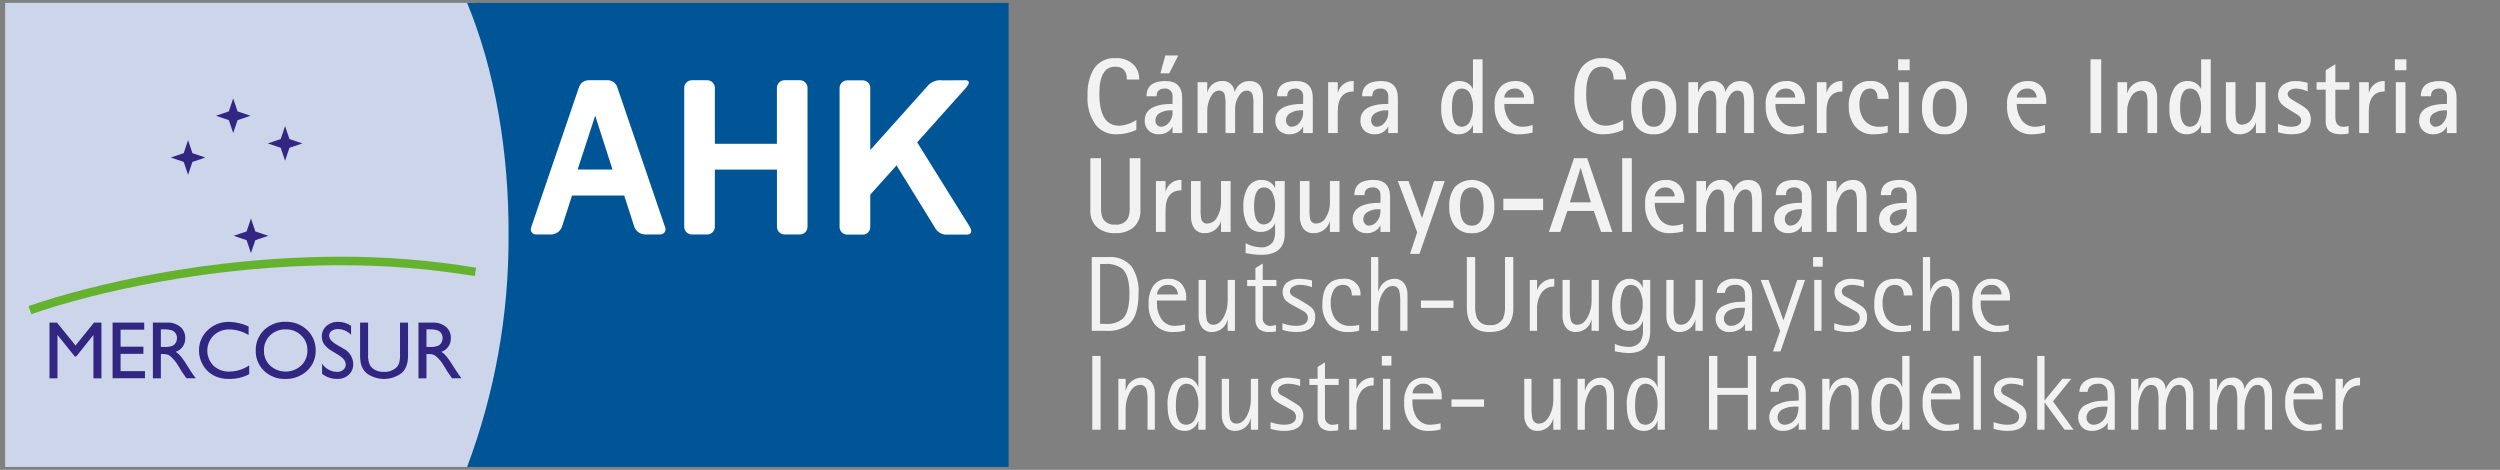 <svg width="431" height="81" viewBox="0 0 431 81" fill="none" xmlns="http://www.w3.org/2000/svg">
<rect x="0" y="0" width="431" height="81" fill="#808080" stroke="none"/>
<g clip-path="url(#clip0_2056_113)">
<path d="M195.906 20.675V22.394C194.86 22.881 193.721 23.139 192.567 23.15C191.208 23.22 189.891 22.671 188.985 21.656C187.881 20.15 187.354 18.298 187.5 16.436C187.418 14.88 187.77 13.331 188.517 11.963C189.329 10.664 190.789 9.917 192.317 10.019C193.419 9.957 194.501 10.328 195.332 11.054C196.057 11.742 196.448 12.711 196.402 13.709H194.27C194.27 12.233 193.601 11.495 192.262 11.494C190.439 11.494 189.528 13.042 189.527 16.139C189.527 19.829 190.664 21.674 192.938 21.675C194 21.62 195.027 21.274 195.906 20.675Z" fill="#F2F2F2"/>
<path d="M202.143 22.943V21.854H202.1C201.943 22.189 201.697 22.475 201.39 22.682C200.937 22.999 200.394 23.163 199.841 23.15C199.154 23.191 198.48 22.947 197.979 22.475C197.546 22.021 197.318 21.409 197.349 20.783C197.349 18.869 198.949 17.912 202.149 17.912V16.388C202.093 15.712 201.499 15.209 200.823 15.265C200.815 15.266 200.807 15.266 200.799 15.267C199.866 15.267 199.399 15.711 199.399 16.598H197.654C197.654 14.846 198.746 13.97 200.929 13.97C202.849 13.97 203.809 14.951 203.809 16.913V22.943H202.143ZM202.143 19.019H201.81C201.182 18.999 200.56 19.148 200.01 19.451C199.516 19.686 199.198 20.182 199.191 20.729C199.179 21.025 199.28 21.315 199.474 21.539C199.64 21.738 199.886 21.853 200.145 21.854C200.72 21.84 201.253 21.548 201.575 21.072C201.937 20.633 202.137 20.083 202.143 19.514V19.019ZM200.055 12.637L200.9 9.56H203.132L201.584 12.637H200.055Z" fill="#F2F2F2"/>
<path d="M206.472 22.943V14.169H208.127V15.923H208.163C208.432 14.786 209.443 13.98 210.612 13.97C211.716 13.846 212.712 14.64 212.837 15.744C212.84 15.771 212.842 15.797 212.844 15.824H212.88C213.201 14.717 214.22 13.959 215.373 13.97C216.957 13.97 217.749 14.933 217.749 16.859V22.943H216.093V18.155C216.127 17.524 216.075 16.892 215.94 16.275C215.776 15.836 215.333 15.568 214.868 15.626C214.371 15.626 213.921 15.962 213.518 16.634C213.132 17.269 212.93 17.998 212.933 18.741V22.941H211.279V18.155C211.311 17.528 211.262 16.899 211.134 16.284C210.994 15.851 210.568 15.576 210.116 15.626C209.559 15.626 209.082 16.007 208.686 16.77C208.304 17.528 208.112 18.368 208.127 19.217V22.943H206.472Z" fill="#F2F2F2"/>
<path d="M224.661 22.943V21.854H224.616C224.458 22.189 224.213 22.475 223.906 22.682C223.453 22.998 222.911 23.162 222.358 23.15C221.67 23.191 220.996 22.947 220.494 22.475C220.061 22.021 219.833 21.41 219.864 20.783C219.864 18.869 221.464 17.912 224.664 17.912V16.388C224.607 15.711 224.013 15.208 223.336 15.265C223.328 15.266 223.321 15.266 223.313 15.267C222.379 15.267 221.913 15.711 221.913 16.598H220.168C220.168 14.846 221.26 13.97 223.444 13.97C225.365 13.97 226.325 14.951 226.324 16.913V22.943H224.661ZM224.661 19.019H224.328C223.7 18.999 223.078 19.148 222.528 19.451C222.034 19.686 221.716 20.182 221.709 20.729C221.697 21.025 221.798 21.315 221.992 21.539C222.158 21.738 222.403 21.853 222.662 21.854C223.237 21.84 223.77 21.549 224.093 21.072C224.454 20.632 224.654 20.083 224.661 19.514V19.019Z" fill="#F2F2F2"/>
<path d="M228.972 22.943V14.169H230.628V15.941H230.664C230.982 14.722 232.116 13.897 233.373 13.97V15.77C231.543 15.77 230.628 16.919 230.628 19.217V22.943H228.972Z" fill="#F2F2F2"/>
<path d="M239.331 22.943V21.854H239.287C239.128 22.189 238.882 22.475 238.575 22.682C238.122 22.999 237.58 23.163 237.027 23.15C236.34 23.191 235.666 22.947 235.164 22.475C234.731 22.021 234.504 21.409 234.535 20.783C234.535 18.869 236.135 17.912 239.335 17.912V16.388C239.278 15.711 238.684 15.208 238.007 15.265C238 15.266 237.993 15.266 237.985 15.267C237.052 15.267 236.585 15.711 236.585 16.598H234.83C234.83 14.846 235.922 13.97 238.106 13.97C240.027 13.97 240.987 14.951 240.987 16.913V22.943H239.331ZM239.331 19.019H239C238.372 18.999 237.75 19.148 237.2 19.451C236.706 19.686 236.388 20.182 236.38 20.729C236.368 21.025 236.469 21.315 236.663 21.539C236.829 21.738 237.075 21.854 237.334 21.854C237.909 21.839 238.442 21.548 238.766 21.072C239.126 20.632 239.326 20.083 239.332 19.514L239.331 19.019Z" fill="#F2F2F2"/>
<path d="M253.938 22.943V21.594H253.9C253.753 21.972 253.507 22.305 253.188 22.556C252.706 22.956 252.094 23.167 251.468 23.15C250.52 23.188 249.632 22.691 249.168 21.863C248.653 20.893 248.411 19.801 248.468 18.704C248.404 17.494 248.686 16.29 249.281 15.234C249.761 14.427 250.642 13.943 251.581 13.97C252.173 13.951 252.754 14.131 253.231 14.482C253.545 14.711 253.79 15.023 253.938 15.382V10.226H255.594V22.943H253.938ZM250.31 18.565C250.31 20.759 250.886 21.855 252.038 21.854C252.707 21.823 253.288 21.383 253.5 20.748C253.807 20.056 253.958 19.305 253.942 18.548C253.969 17.79 253.83 17.035 253.536 16.336C253.31 15.696 252.705 15.268 252.026 15.268C250.883 15.267 250.311 16.366 250.31 18.565Z" fill="#F2F2F2"/>
<path d="M264.226 21.539V22.853C263.506 23.035 262.768 23.136 262.026 23.153C260.843 23.226 259.686 22.783 258.856 21.937C257.998 20.862 257.578 19.503 257.679 18.131C257.548 16.815 258.056 15.516 259.046 14.639C259.685 14.179 260.459 13.945 261.246 13.973C262.15 13.916 263.031 14.279 263.632 14.957C264.192 15.682 264.473 16.585 264.423 17.5V17.923H259.338C259.317 18.834 259.567 19.731 260.057 20.5C260.586 21.374 261.548 21.893 262.569 21.855C263.135 21.839 263.694 21.732 264.226 21.539ZM259.338 16.815H262.766C262.787 15.979 262.126 15.284 261.289 15.263C261.236 15.262 261.183 15.263 261.131 15.267C260.586 15.239 260.06 15.473 259.715 15.896C259.485 16.148 259.351 16.474 259.338 16.815Z" fill="#F2F2F2"/>
<path d="M279.832 20.675V22.394C278.785 22.881 277.646 23.139 276.492 23.15C275.134 23.219 273.817 22.67 272.91 21.656C271.806 20.15 271.28 18.298 271.426 16.436C271.344 14.88 271.696 13.331 272.442 11.963C273.254 10.665 274.714 9.918 276.242 10.019C277.344 9.956 278.427 10.328 279.259 11.054C279.985 11.741 280.376 12.71 280.33 13.709H278.197C278.197 12.233 277.528 11.495 276.19 11.494C274.364 11.494 273.452 13.042 273.454 16.139C273.454 19.829 274.591 21.674 276.865 21.675C277.927 21.62 278.953 21.274 279.832 20.675Z" fill="#F2F2F2"/>
<path d="M285.105 23.15C283.98 23.223 282.887 22.755 282.163 21.89C281.478 20.92 281.145 19.745 281.218 18.56C281.142 17.369 281.475 16.187 282.163 15.212C283.733 13.592 286.318 13.551 287.938 15.121C287.969 15.151 287.999 15.181 288.029 15.212C288.718 16.187 289.052 17.369 288.976 18.56C289.049 19.745 288.715 20.92 288.029 21.89C287.312 22.754 286.225 23.222 285.105 23.15ZM283.063 18.565C283.063 20.759 283.744 21.855 285.105 21.854C286.456 21.854 287.131 20.758 287.131 18.565C287.131 16.372 286.456 15.272 285.105 15.265C283.744 15.266 283.064 16.366 283.063 18.565Z" fill="#F2F2F2"/>
<path d="M291.082 22.943V14.169H292.738V15.923H292.773C293.042 14.786 294.052 13.98 295.22 13.97C296.324 13.845 297.32 14.637 297.445 15.741C297.448 15.769 297.451 15.796 297.453 15.824H297.49C297.811 14.717 298.83 13.96 299.982 13.97C301.567 13.97 302.359 14.933 302.359 16.859V22.943H300.7V18.155C300.734 17.524 300.683 16.892 300.548 16.275C300.384 15.837 299.941 15.569 299.477 15.626C298.979 15.626 298.529 15.962 298.127 16.634C297.74 17.268 297.537 17.998 297.541 18.741V22.941H295.884V18.155C295.916 17.528 295.868 16.899 295.743 16.284C295.602 15.852 295.177 15.577 294.725 15.626C294.167 15.626 293.69 16.007 293.293 16.77C292.912 17.529 292.721 18.368 292.736 19.217V22.943H291.082Z" fill="#F2F2F2"/>
<path d="M310.962 21.539V22.853C310.242 23.035 309.504 23.136 308.762 23.153C307.58 23.226 306.424 22.783 305.595 21.937C304.736 20.862 304.316 19.503 304.417 18.131C304.286 16.815 304.794 15.516 305.784 14.639C306.423 14.179 307.197 13.945 307.984 13.973C308.889 13.916 309.769 14.279 310.371 14.957C310.93 15.683 311.21 16.585 311.16 17.5V17.923H306.075C306.055 18.835 306.308 19.732 306.8 20.5C307.328 21.375 308.289 21.894 309.31 21.855C309.874 21.839 310.432 21.732 310.962 21.539ZM306.075 16.815H309.5C309.52 15.977 308.857 15.282 308.019 15.263C307.967 15.262 307.915 15.263 307.864 15.267C307.319 15.239 306.793 15.473 306.449 15.896C306.22 16.149 306.087 16.474 306.075 16.815Z" fill="#F2F2F2"/>
<path d="M313.231 22.943V14.169H314.885V15.941H314.921C315.24 14.723 316.373 13.898 317.63 13.97V15.77C315.8 15.77 314.885 16.919 314.885 19.217V22.943H313.231Z" fill="#F2F2F2"/>
<path d="M325.444 21.675V22.817C324.655 23.051 323.836 23.163 323.013 23.15C321.671 23.238 320.38 22.617 319.613 21.512C318.988 20.54 318.677 19.4 318.722 18.246C318.66 17.154 318.974 16.073 319.613 15.185C320.317 14.349 321.376 13.898 322.466 13.97C323.409 13.889 324.336 14.257 324.966 14.963C325.414 15.559 325.64 16.294 325.604 17.039H323.704C323.704 15.857 323.254 15.266 322.354 15.267C321.822 15.26 321.327 15.537 321.054 15.993C320.704 16.578 320.535 17.254 320.569 17.935C320.531 18.855 320.775 19.765 321.269 20.542C321.903 21.435 322.957 21.932 324.049 21.854C324.52 21.863 324.99 21.802 325.444 21.675Z" fill="#F2F2F2"/>
<path d="M327.236 12.108V10.226H329.223V12.108H327.236ZM327.397 22.943V14.169H329.051V22.943H327.397Z" fill="#F2F2F2"/>
<path d="M335.245 23.15C334.119 23.222 333.026 22.754 332.301 21.89C331.617 20.919 331.285 19.745 331.358 18.56C331.281 17.369 331.614 16.188 332.301 15.212C333.872 13.592 336.458 13.551 338.079 15.122C338.11 15.152 338.14 15.182 338.169 15.212C338.856 16.188 339.189 17.369 339.114 18.56C339.186 19.745 338.853 20.92 338.169 21.89C337.452 22.753 336.365 23.222 335.245 23.15ZM333.2 18.565C333.2 20.759 333.881 21.855 335.244 21.854C336.593 21.854 337.268 20.758 337.268 18.565C337.268 16.372 336.593 15.272 335.244 15.265C333.881 15.266 333.2 16.366 333.2 18.565Z" fill="#F2F2F2"/>
<path d="M352.569 21.539V22.853C351.849 23.035 351.111 23.136 350.369 23.153C349.187 23.226 348.031 22.782 347.201 21.937C346.343 20.862 345.922 19.503 346.023 18.131C345.892 16.815 346.401 15.516 347.391 14.639C348.03 14.179 348.804 13.945 349.591 13.973C350.495 13.917 351.375 14.28 351.976 14.957C352.536 15.682 352.817 16.585 352.768 17.5V17.923H347.682C347.661 18.834 347.911 19.731 348.4 20.5C348.929 21.374 349.891 21.893 350.912 21.855C351.478 21.839 352.037 21.733 352.569 21.539ZM347.682 16.815H351.112C351.13 15.976 350.464 15.281 349.625 15.263C349.575 15.262 349.525 15.263 349.475 15.267C348.93 15.239 348.404 15.473 348.059 15.896C347.829 16.149 347.696 16.474 347.682 16.815Z" fill="#F2F2F2"/>
<path d="M360.4 22.943V10.226H362.246V22.943H360.4Z" fill="#F2F2F2"/>
<path d="M365.062 22.943V14.169H366.717V16.05H366.753C367.111 14.812 368.246 13.963 369.534 13.97C370.328 13.912 371.084 14.315 371.479 15.006C371.775 15.577 371.917 16.216 371.892 16.859V22.943H370.237V18.155C370.27 17.527 370.218 16.898 370.083 16.284C369.935 15.845 369.499 15.57 369.039 15.626C368.313 15.671 367.671 16.111 367.365 16.77C366.926 17.51 366.701 18.357 366.717 19.217V22.943H365.062Z" fill="#F2F2F2"/>
<path d="M379.471 22.943V21.594H379.434C379.287 21.972 379.042 22.304 378.724 22.556C378.241 22.956 377.63 23.167 377.004 23.15C376.056 23.188 375.167 22.691 374.704 21.863C374.188 20.893 373.946 19.801 374.004 18.704C373.94 17.493 374.223 16.289 374.819 15.234C375.3 14.427 376.18 13.943 377.119 13.97C377.71 13.951 378.291 14.132 378.768 14.482C379.081 14.712 379.326 15.023 379.476 15.382V10.226H381.132V22.943H379.471ZM375.842 18.565C375.842 20.759 376.418 21.855 377.571 21.854C378.238 21.82 378.817 21.381 379.029 20.748C379.336 20.056 379.487 19.305 379.471 18.548C379.498 17.79 379.359 17.035 379.065 16.336C378.839 15.695 378.233 15.267 377.553 15.268C376.413 15.267 375.843 16.366 375.842 18.565Z" fill="#F2F2F2"/>
<path d="M388.918 22.943V21.062C388.577 22.32 387.421 23.182 386.118 23.15C385.322 23.206 384.565 22.8 384.172 22.106C383.869 21.537 383.722 20.897 383.748 20.252V14.169H385.4V18.969C385.369 19.598 385.417 20.228 385.544 20.845C385.702 21.279 386.138 21.547 386.597 21.492C387.323 21.448 387.966 21.008 388.271 20.348C388.71 19.607 388.933 18.759 388.917 17.898V14.168H390.574V22.942L388.918 22.943Z" fill="#F2F2F2"/>
<path d="M395.652 17.49L396.352 17.895C396.845 18.155 397.305 18.475 397.72 18.847C398.157 19.285 398.398 19.881 398.387 20.5C398.387 22.269 397.287 23.154 395.087 23.154C394.288 23.147 393.494 23.029 392.728 22.804V21.341C393.424 21.665 394.18 21.84 394.948 21.854C396.138 21.854 396.733 21.479 396.733 20.729C396.71 20.397 396.533 20.094 396.255 19.91C395.961 19.694 395.655 19.496 395.337 19.317L394.479 18.794C394.052 18.551 393.658 18.255 393.306 17.912C392.469 16.972 392.553 15.532 393.492 14.696C393.529 14.663 393.567 14.632 393.606 14.601C394.263 14.151 395.05 13.929 395.845 13.97C396.239 13.973 396.631 14.015 397.016 14.096C397.287 14.157 397.559 14.216 397.835 14.276V15.77C397.209 15.465 396.525 15.294 395.829 15.27C395.481 15.261 395.137 15.351 394.838 15.529C394.577 15.654 394.404 15.911 394.386 16.2C394.403 16.5 394.56 16.775 394.809 16.943C395.078 17.143 395.359 17.326 395.652 17.49Z" fill="#F2F2F2"/>
<path d="M404.9 21.728V23.015C404.468 23.109 404.026 23.154 403.584 23.15C401.828 23.15 400.95 22.436 400.949 21.008V15.464H399.381V14.169H400.949V12.108L402.612 11.072V14.172H405.041V15.472H402.612V20.152C402.612 21.292 403.077 21.862 404.007 21.862C404.31 21.861 404.61 21.816 404.9 21.728Z" fill="#F2F2F2"/>
<path d="M406.723 22.943V14.169H408.378V15.941H408.414C408.733 14.723 409.865 13.899 411.122 13.97V15.77C409.292 15.77 408.377 16.919 408.378 19.217V22.943H406.723Z" fill="#F2F2F2"/>
<path d="M412.88 12.108V10.226H414.867V12.108H412.88ZM413.041 22.943V14.169H414.7V22.943H413.041Z" fill="#F2F2F2"/>
<path d="M421.851 22.943V21.854H421.805C421.648 22.19 421.402 22.476 421.094 22.682C420.641 22.998 420.099 23.162 419.547 23.15C418.859 23.191 418.185 22.947 417.683 22.475C417.251 22.021 417.024 21.409 417.055 20.783C417.055 18.869 418.655 17.912 421.855 17.912V16.388C421.799 15.711 421.204 15.208 420.527 15.264C420.518 15.265 420.509 15.266 420.5 15.267C419.562 15.267 419.1 15.711 419.1 16.598H417.355C417.355 14.846 418.446 13.97 420.628 13.97C422.55 13.97 423.511 14.951 423.511 16.913V22.943H421.851ZM421.851 19.019H421.517C420.889 18.999 420.267 19.148 419.717 19.451C419.223 19.687 418.906 20.182 418.898 20.729C418.887 21.025 418.988 21.315 419.182 21.539C419.348 21.738 419.593 21.854 419.852 21.854C420.428 21.84 420.961 21.549 421.284 21.072C421.645 20.632 421.845 20.083 421.851 19.514V19.019Z" fill="#F2F2F2"/>
<path d="M196.608 27.272V36.227C196.683 37.365 196.228 38.475 195.376 39.233C194.492 39.915 193.391 40.257 192.276 40.196C191.167 40.257 190.074 39.915 189.198 39.233C188.351 38.472 187.9 37.364 187.974 36.227V27.272H189.819V35.877C189.785 36.483 189.89 37.089 190.125 37.649C190.557 38.401 191.396 38.822 192.257 38.72C193.134 38.828 193.992 38.408 194.444 37.649C194.687 37.091 194.795 36.484 194.76 35.877V27.272H196.608Z" fill="#F2F2F2"/>
<path d="M199.281 39.989V31.214H200.937V32.986H200.972C201.291 31.768 202.424 30.944 203.681 31.016V32.816C201.852 32.816 200.937 33.965 200.937 36.263V39.989H199.281Z" fill="#F2F2F2"/>
<path d="M210.5 39.989V38.108C210.157 39.365 209.002 40.226 207.7 40.196C206.904 40.252 206.147 39.846 205.754 39.152C205.45 38.583 205.303 37.943 205.328 37.298V31.214H206.985V36.014C206.953 36.642 207.001 37.272 207.129 37.888C207.286 38.323 207.722 38.593 208.182 38.538C208.908 38.493 209.551 38.053 209.856 37.393C210.293 36.652 210.516 35.805 210.5 34.945V31.214H212.156V39.989H210.5Z" fill="#F2F2F2"/>
<path d="M221.484 31.214V40.34C221.484 42.734 220.134 43.931 217.433 43.93C216.527 43.932 215.624 43.826 214.743 43.615V41.934C215.523 42.352 216.387 42.591 217.271 42.634C218.15 42.746 219.017 42.353 219.513 41.619C219.757 41.066 219.865 40.462 219.828 39.859V38.495H219.791C219.652 38.865 219.409 39.188 219.091 39.423C218.604 39.804 217.999 40.005 217.38 39.989C216.394 40.035 215.469 39.51 215.004 38.639C214.529 37.701 214.306 36.656 214.356 35.606C214.301 34.482 214.555 33.365 215.09 32.375C215.577 31.504 216.511 30.979 217.508 31.016C218.093 31.004 218.665 31.191 219.13 31.547C219.436 31.775 219.677 32.079 219.83 32.429V31.214H221.484ZM216.2 35.561C216.2 37.649 216.764 38.693 217.892 38.693C218.577 38.667 219.174 38.221 219.392 37.571C219.695 36.888 219.843 36.146 219.825 35.399C219.846 34.697 219.704 34 219.41 33.362C219.175 32.736 218.579 32.318 217.91 32.312C216.77 32.312 216.2 33.395 216.2 35.561Z" fill="#F2F2F2"/>
<path d="M229.279 39.989V38.108C228.935 39.366 227.778 40.228 226.474 40.196C225.678 40.252 224.921 39.846 224.528 39.152C224.224 38.583 224.076 37.944 224.1 37.3V31.214H225.757V36.014C225.726 36.642 225.774 37.272 225.9 37.888C226.059 38.322 226.494 38.591 226.953 38.538C227.678 38.495 228.322 38.058 228.63 37.4C229.07 36.659 229.295 35.81 229.279 34.949V31.214H230.934V39.989H229.279Z" fill="#F2F2F2"/>
<path d="M237.99 39.989V38.9H237.945C237.787 39.235 237.541 39.521 237.233 39.728C236.78 40.044 236.239 40.208 235.687 40.196C234.999 40.238 234.324 39.994 233.822 39.521C233.389 39.067 233.162 38.456 233.193 37.83C233.193 35.915 234.793 34.957 237.993 34.958V33.433C237.936 32.756 237.341 32.253 236.664 32.31C236.657 32.311 236.65 32.311 236.644 32.312C235.706 32.312 235.237 32.756 235.238 33.644H233.49C233.49 31.892 234.582 31.016 236.765 31.016C238.685 31.016 239.646 31.997 239.647 33.959V39.989H237.99ZM237.99 36.066H237.656C237.028 36.046 236.407 36.195 235.856 36.497C235.362 36.733 235.045 37.228 235.037 37.775C235.025 38.071 235.127 38.361 235.321 38.585C235.486 38.784 235.732 38.9 235.991 38.9C236.567 38.885 237.1 38.593 237.423 38.117C237.784 37.678 237.984 37.128 237.99 36.56V36.066Z" fill="#F2F2F2"/>
<path d="M243.093 43.769L244.325 40.044L240.987 31.214H242.831L245.137 37.559H245.172L247.232 31.214H249.078L244.713 43.769H243.093Z" fill="#F2F2F2"/>
<path d="M253.741 40.2C252.615 40.272 251.521 39.804 250.796 38.94C250.112 37.969 249.779 36.795 249.851 35.61C249.775 34.419 250.109 33.238 250.796 32.263C252.365 30.643 254.95 30.601 256.571 32.17C256.603 32.201 256.634 32.232 256.664 32.263C257.352 33.238 257.685 34.419 257.609 35.61C257.682 36.795 257.348 37.97 256.664 38.94C255.947 39.803 254.861 40.272 253.741 40.2ZM251.7 35.611C251.7 37.804 252.381 38.901 253.744 38.9C255.093 38.9 255.767 37.804 255.768 35.611C255.769 33.418 255.094 32.318 253.744 32.311C252.381 32.312 251.7 33.412 251.7 35.611Z" fill="#F2F2F2"/>
<path d="M259.175 36.227V34.256H266.033V36.227H259.175Z" fill="#F2F2F2"/>
<path d="M267.024 39.989L271.362 27.272H273.629L277.977 39.989H276.025L274.774 36.362H270.219L268.987 39.989H267.024ZM272.487 28.964L270.644 34.886H274.269L272.523 28.964H272.487Z" fill="#F2F2F2"/>
<path d="M279.669 39.989V27.272H281.324V39.989H279.669Z" fill="#F2F2F2"/>
<path d="M290.172 38.585V39.9C289.452 40.082 288.714 40.183 287.972 40.2C286.79 40.274 285.634 39.83 284.804 38.985C283.946 37.91 283.525 36.55 283.626 35.178C283.494 33.862 284.003 32.563 284.994 31.686C285.633 31.226 286.407 30.992 287.194 31.02C288.098 30.963 288.977 31.326 289.578 32.003C290.136 32.73 290.414 33.633 290.362 34.548V34.972H285.277C285.256 35.883 285.507 36.78 285.997 37.548C286.526 38.423 287.487 38.942 288.509 38.904C289.077 38.888 289.639 38.78 290.172 38.585ZM285.285 33.86H288.714C288.733 33.022 288.069 32.327 287.231 32.308C287.18 32.307 287.129 32.308 287.078 32.312C286.533 32.285 286.006 32.518 285.661 32.941C285.432 33.194 285.299 33.519 285.285 33.86Z" fill="#F2F2F2"/>
<path d="M292.458 39.989V31.214H294.115V32.969H294.15C294.419 31.832 295.43 31.026 296.598 31.016C297.702 30.892 298.698 31.686 298.823 32.79C298.826 32.817 298.828 32.844 298.83 32.871H298.866C299.188 31.764 300.206 31.006 301.359 31.016C302.943 31.016 303.735 31.979 303.736 33.905V39.989H302.079V35.2C302.112 34.569 302.061 33.936 301.926 33.318C301.762 32.88 301.319 32.613 300.855 32.672C300.355 32.672 299.908 33.007 299.505 33.679C299.119 34.313 298.917 35.042 298.92 35.785V39.985H297.264V35.2C297.296 34.572 297.248 33.943 297.12 33.328C296.98 32.896 296.555 32.622 296.104 32.672C295.545 32.672 295.068 33.053 294.672 33.814C294.291 34.573 294.1 35.413 294.115 36.262V39.988L292.458 39.989Z" fill="#F2F2F2"/>
<path d="M310.648 39.989V38.9H310.6C310.443 39.235 310.198 39.521 309.891 39.728C309.438 40.044 308.896 40.208 308.344 40.196C307.656 40.237 306.981 39.993 306.478 39.521C306.047 39.067 305.82 38.456 305.851 37.83C305.851 35.915 307.451 34.957 310.651 34.958V33.433C310.594 32.756 309.998 32.253 309.321 32.31C309.314 32.311 309.308 32.311 309.301 32.312C308.364 32.312 307.895 32.756 307.896 33.644H306.151C306.151 31.892 307.243 31.016 309.427 31.016C311.347 31.016 312.307 31.997 312.307 33.959V39.989H310.648ZM310.648 36.066H310.315C309.687 36.046 309.065 36.194 308.515 36.497C308.021 36.732 307.703 37.228 307.695 37.775C307.682 38.071 307.784 38.362 307.979 38.585C308.144 38.785 308.389 38.901 308.648 38.9C309.223 38.885 309.756 38.594 310.078 38.117C310.44 37.678 310.641 37.129 310.647 36.56L310.648 36.066Z" fill="#F2F2F2"/>
<path d="M314.958 39.989V31.214H316.613V33.1H316.65C317.007 31.862 318.143 31.013 319.431 31.021C320.224 30.963 320.98 31.366 321.375 32.056C321.672 32.627 321.815 33.266 321.79 33.91V39.994H320.134V35.2C320.167 34.572 320.115 33.942 319.981 33.328C319.831 32.89 319.396 32.617 318.937 32.672C318.211 32.716 317.568 33.155 317.262 33.814C316.823 34.554 316.598 35.402 316.613 36.262V39.988L314.958 39.989Z" fill="#F2F2F2"/>
<path d="M328.747 39.989V38.9H328.7C328.542 39.235 328.297 39.521 327.989 39.728C327.536 40.044 326.994 40.208 326.442 40.196C325.754 40.238 325.08 39.993 324.578 39.521C324.145 39.068 323.917 38.456 323.948 37.83C323.948 35.915 325.548 34.957 328.748 34.958V33.433C328.691 32.756 328.095 32.253 327.418 32.31C327.411 32.311 327.405 32.311 327.398 32.312C326.46 32.312 325.993 32.756 325.998 33.644H324.253C324.253 31.892 325.345 31.016 327.528 31.016C329.447 31.016 330.407 31.997 330.409 33.959V39.989H328.747ZM328.747 36.066H328.414C327.786 36.046 327.165 36.195 326.614 36.497C326.12 36.732 325.802 37.228 325.795 37.775C325.783 38.071 325.885 38.361 326.079 38.585C326.244 38.785 326.49 38.9 326.749 38.9C327.324 38.885 327.857 38.593 328.18 38.117C328.541 37.678 328.742 37.129 328.748 36.56L328.747 36.066Z" fill="#F2F2F2"/>
<path d="M188.22 57.035V44.318H191.079C192.609 44.182 194.11 44.796 195.106 45.966C195.993 47.354 196.407 48.993 196.284 50.636C196.284 53.204 195.715 54.977 194.576 55.956C193.421 56.768 192.018 57.15 190.611 57.035H188.22ZM189.651 45.514V55.838H190.623C191.7 55.942 192.774 55.608 193.602 54.911C194.345 54.138 194.716 52.719 194.717 50.654C194.717 48.547 194.317 47.116 193.517 46.361C192.637 45.71 191.547 45.408 190.457 45.514H189.651Z" fill="#F2F2F2"/>
<path d="M204.309 55.937V56.979C203.655 57.168 202.977 57.257 202.297 57.242C201.117 57.318 199.965 56.866 199.151 56.009C198.335 54.973 197.934 53.67 198.027 52.355C197.958 51.248 198.252 50.148 198.864 49.223C199.483 48.434 200.451 47.999 201.452 48.062C202.323 48.01 203.17 48.358 203.752 49.007C204.283 49.684 204.552 50.531 204.507 51.391V51.814H199.459V52.335C199.442 53.181 199.653 54.016 200.071 54.752C200.561 55.668 201.533 56.223 202.571 56.18C203.158 56.163 203.74 56.081 204.309 55.937ZM199.459 50.771H203.068C203.069 50.388 202.939 50.017 202.698 49.719C202.376 49.307 201.873 49.078 201.351 49.106C200.37 49.048 199.526 49.791 199.459 50.771Z" fill="#F2F2F2"/>
<path d="M211.652 57.035V55.01C211.403 56.324 210.243 57.268 208.905 57.242C208.239 57.272 207.601 56.969 207.205 56.432C206.812 55.876 206.614 55.205 206.642 54.524V48.259H207.893V53.129C207.863 53.8 207.917 54.472 208.054 55.129C208.167 55.653 208.645 56.016 209.18 55.984C209.936 55.984 210.557 55.498 211.042 54.526C211.45 53.704 211.659 52.798 211.655 51.881V48.261H212.9V57.037L211.652 57.035Z" fill="#F2F2F2"/>
<path d="M219.982 56.017V57.143C219.617 57.205 219.247 57.239 218.876 57.243C218.204 57.306 217.534 57.112 217 56.7C216.583 56.226 216.38 55.602 216.437 54.973V49.321H215.007V48.259H216.437V46.217L217.697 45.425V48.259H220.054V49.321H217.7V54.708C217.59 55.408 218.068 56.065 218.768 56.175C218.888 56.194 219.01 56.196 219.131 56.18C219.421 56.169 219.708 56.114 219.982 56.017Z" fill="#F2F2F2"/>
<path d="M223.959 51.635L224.698 52.075C225.17 52.342 225.624 52.64 226.057 52.967C226.513 53.38 226.766 53.972 226.749 54.587C226.749 56.357 225.66 57.242 223.483 57.242C222.671 57.244 221.863 57.119 221.089 56.873V55.731C221.818 55.995 222.583 56.146 223.357 56.18C224.778 56.18 225.488 55.708 225.488 54.764C225.47 54.347 225.249 53.965 224.896 53.741C224.805 53.674 224.475 53.488 223.906 53.183L223.114 52.761C222.651 52.534 222.214 52.259 221.808 51.941C221.362 51.548 221.112 50.979 221.124 50.385C221.096 49.727 221.386 49.095 221.902 48.685C222.553 48.232 223.338 48.013 224.13 48.064C224.825 48.088 225.516 48.185 226.191 48.353V49.51C225.54 49.255 224.848 49.119 224.148 49.11C223.699 49.09 223.254 49.206 222.871 49.443C222.573 49.606 222.383 49.914 222.371 50.253C222.396 50.599 222.6 50.907 222.91 51.064L223.959 51.635Z" fill="#F2F2F2"/>
<path d="M234.317 55.992V57C233.724 57.172 233.108 57.254 232.491 57.245C231.268 57.319 230.069 56.879 229.185 56.03C228.325 55.043 227.891 53.754 227.98 52.448C227.98 49.527 229.173 48.066 231.558 48.065C233.008 47.869 234.342 48.886 234.538 50.336C234.565 50.535 234.569 50.736 234.55 50.936H233.057C233.057 49.718 232.535 49.109 231.491 49.109C230.79 49.097 230.149 49.504 229.861 50.143C229.545 50.769 229.39 51.465 229.412 52.166C229.372 53.087 229.596 54.001 230.059 54.799C230.683 55.741 231.768 56.271 232.894 56.183C233.376 56.198 233.856 56.133 234.317 55.992Z" fill="#F2F2F2"/>
<path d="M236.366 57.035V44.318H237.617V50.285H237.653C237.922 48.984 239.071 48.054 240.399 48.062C241.057 48.035 241.686 48.335 242.081 48.862C242.477 49.417 242.677 50.089 242.649 50.77V57.034H241.4V52.166C241.43 51.498 241.376 50.83 241.238 50.176C241.128 49.65 240.65 49.283 240.113 49.313C239.35 49.313 238.728 49.799 238.24 50.771C237.827 51.595 237.615 52.505 237.62 53.427V57.035H236.366Z" fill="#F2F2F2"/>
<path d="M244.967 53.075V51.814H250.574V53.075H244.967Z" fill="#F2F2F2"/>
<path d="M260.894 44.318V52.941C260.952 53.903 260.741 54.863 260.285 55.712C259.65 56.732 258.478 57.242 256.769 57.242C254.179 57.242 252.885 55.809 252.886 52.942V44.318H254.317V52.676C254.274 53.434 254.39 54.192 254.659 54.902C255.079 55.689 255.935 56.141 256.821 56.045C257.751 56.165 258.663 55.713 259.13 54.9C259.398 54.19 259.512 53.431 259.464 52.674V44.318H260.894Z" fill="#F2F2F2"/>
<path d="M263.737 57.035V48.259H264.989V49.959H265.025C265.484 48.753 266.672 47.984 267.96 48.059V49.4C267.073 49.359 266.228 49.782 265.728 50.516C265.191 51.38 264.933 52.389 264.989 53.405V57.032L263.737 57.035Z" fill="#F2F2F2"/>
<path d="M274.391 57.035V55.01C274.143 56.325 272.982 57.269 271.644 57.242C270.978 57.271 270.341 56.967 269.944 56.432C269.552 55.875 269.354 55.205 269.382 54.524V48.259H270.633V53.129C270.604 53.8 270.658 54.472 270.795 55.129C270.907 55.652 271.385 56.016 271.919 55.984C272.676 55.984 273.298 55.498 273.783 54.526C274.19 53.704 274.4 52.798 274.395 51.881V48.261H275.646V57.037L274.391 57.035Z" fill="#F2F2F2"/>
<path d="M284.5 48.259V57.053C284.5 59.597 283.262 60.869 280.785 60.87C279.983 60.838 279.184 60.738 278.399 60.57V59.3C279.092 59.61 279.84 59.78 280.599 59.8C281.423 59.89 282.239 59.567 282.778 58.937C283.139 58.319 283.305 57.607 283.253 56.893V55.352H283.218C283.09 55.756 282.861 56.12 282.553 56.41C282.106 56.83 281.51 57.055 280.897 57.035C279.917 57.082 279 56.555 278.547 55.685C278.092 54.76 277.878 53.735 277.926 52.706C277.881 51.597 278.117 50.494 278.611 49.5C279.036 48.607 279.943 48.045 280.932 48.061C281.54 48.041 282.13 48.261 282.578 48.672C282.886 48.946 283.108 49.302 283.218 49.699V48.259H284.5ZM279.353 52.719C279.353 54.889 279.946 55.974 281.131 55.973C281.86 55.94 282.495 55.464 282.731 54.773C283.066 54.053 283.231 53.266 283.213 52.473C283.227 51.716 283.069 50.966 282.75 50.28C282.513 49.6 281.885 49.133 281.166 49.102C280.509 49.129 279.944 49.575 279.766 50.208C279.464 51.009 279.325 51.863 279.357 52.719H279.353Z" fill="#F2F2F2"/>
<path d="M292.289 57.035V55.01C292.04 56.324 290.879 57.267 289.541 57.242C288.875 57.272 288.237 56.969 287.841 56.432C287.448 55.876 287.25 55.205 287.278 54.524V48.259H288.529V53.129C288.5 53.8 288.554 54.472 288.691 55.129C288.803 55.653 289.281 56.016 289.816 55.984C290.572 55.984 291.193 55.498 291.68 54.526C292.086 53.704 292.296 52.798 292.292 51.881V48.261H293.542V57.037L292.289 57.035Z" fill="#F2F2F2"/>
<path d="M300.854 57.035V55.873H300.818C300.619 56.219 300.333 56.508 299.989 56.711C299.435 57.071 298.786 57.256 298.126 57.242C297.486 57.275 296.862 57.04 296.403 56.593C295.958 56.098 295.73 55.445 295.77 54.781C295.794 53.823 296.4 52.976 297.3 52.645C298.136 52.24 299.054 52.034 299.983 52.045C300.274 52.051 300.566 52.033 300.854 51.992C300.87 51.435 300.852 50.877 300.799 50.322C300.682 49.543 299.963 49 299.181 49.102C298.101 49.102 297.498 49.569 297.372 50.502H295.972C295.959 49.884 296.207 49.29 296.656 48.865C297.337 48.278 298.224 47.986 299.121 48.054C301.082 48.054 302.063 48.993 302.064 50.871V57.027L300.854 57.035ZM300.818 53.057H300.076C299.462 53.049 298.853 53.175 298.292 53.426C297.652 53.64 297.216 54.232 297.2 54.906C297.184 55.261 297.319 55.606 297.57 55.857C297.806 56.073 298.116 56.189 298.436 56.18C298.857 56.175 299.268 56.048 299.618 55.813C300.005 55.579 300.307 55.229 300.483 54.813C300.715 54.257 300.829 53.659 300.818 53.057Z" fill="#F2F2F2"/>
<path d="M305.666 60.589L306.9 57.035L303.543 48.259H304.893L307.448 55.159H307.494L309.851 48.259H311.192L306.954 60.589H305.666Z" fill="#F2F2F2"/>
<path d="M312.576 45.974V44.318H314.234V45.974H312.576ZM312.776 57.035V48.259H314.025V57.035H312.776Z" fill="#F2F2F2"/>
<path d="M319.1 51.635L319.837 52.075C320.309 52.341 320.763 52.639 321.195 52.967C321.652 53.38 321.905 53.972 321.888 54.587C321.888 56.357 320.799 57.242 318.622 57.242C317.81 57.244 317.002 57.119 316.228 56.873V55.731C316.958 55.995 317.724 56.146 318.5 56.18C319.922 56.18 320.633 55.708 320.632 54.764C320.614 54.346 320.393 53.964 320.039 53.741C319.95 53.675 319.619 53.489 319.049 53.183L318.257 52.761C317.795 52.534 317.357 52.259 316.952 51.941C316.506 51.549 316.256 50.979 316.269 50.385C316.241 49.727 316.529 49.094 317.046 48.685C317.697 48.231 318.483 48.012 319.275 48.064C319.97 48.089 320.66 48.185 321.335 48.353V49.51C320.683 49.255 319.991 49.119 319.291 49.11C318.842 49.09 318.397 49.206 318.015 49.443C317.717 49.606 317.527 49.914 317.515 50.253C317.54 50.6 317.746 50.907 318.056 51.064L319.1 51.635Z" fill="#F2F2F2"/>
<path d="M329.457 55.992V57C328.864 57.172 328.249 57.254 327.632 57.245C326.408 57.319 325.209 56.878 324.324 56.03C323.466 55.042 323.034 53.754 323.124 52.448C323.124 49.527 324.316 48.066 326.701 48.065C328.151 47.869 329.486 48.886 329.682 50.337C329.709 50.536 329.713 50.737 329.694 50.936H328.2C328.2 49.718 327.678 49.109 326.634 49.109C325.933 49.097 325.292 49.503 325.004 50.143C324.687 50.769 324.533 51.465 324.555 52.166C324.513 53.088 324.737 54.002 325.2 54.8C325.824 55.742 326.909 56.271 328.035 56.184C328.516 56.198 328.997 56.134 329.457 55.992Z" fill="#F2F2F2"/>
<path d="M331.507 57.035V44.318H332.757V50.285H332.793C333.062 48.985 334.21 48.055 335.537 48.062C336.196 48.035 336.826 48.334 337.221 48.862C337.616 49.417 337.816 50.089 337.787 50.77V57.034H336.537V52.166C336.566 51.499 336.512 50.83 336.375 50.176C336.265 49.65 335.787 49.283 335.251 49.313C334.488 49.313 333.864 49.799 333.378 50.771C332.965 51.595 332.752 52.505 332.757 53.427V57.035H331.507Z" fill="#F2F2F2"/>
<path d="M346.317 55.937V56.979C345.663 57.168 344.984 57.257 344.304 57.242C343.125 57.317 341.973 56.866 341.159 56.009C340.344 54.973 339.944 53.67 340.037 52.355C339.968 51.248 340.261 50.149 340.871 49.223C341.491 48.434 342.459 48 343.461 48.062C344.332 48.009 345.179 48.357 345.761 49.007C346.292 49.685 346.56 50.531 346.516 51.391V51.814H341.467V52.335C341.451 53.181 341.663 54.016 342.081 54.752C342.57 55.67 343.542 56.225 344.581 56.18C345.167 56.163 345.749 56.081 346.317 55.937ZM341.466 50.771H345.076C345.076 50.389 344.946 50.018 344.707 49.719C344.385 49.307 343.882 49.078 343.359 49.106C342.378 49.048 341.533 49.791 341.466 50.771Z" fill="#F2F2F2"/>
<path d="M188.309 74.081V61.364H189.741V74.081H188.309Z" fill="#F2F2F2"/>
<path d="M192.807 74.081V65.306H194.059V67.332H194.095C194.364 66.032 195.512 65.101 196.84 65.108C197.499 65.081 198.128 65.38 198.523 65.908C198.918 66.464 199.117 67.135 199.089 67.816V74.08H197.838V69.212C197.869 68.545 197.814 67.877 197.676 67.224C197.567 66.697 197.089 66.329 196.552 66.359C195.789 66.359 195.164 66.845 194.679 67.817C194.266 68.641 194.054 69.551 194.059 70.472V74.081H192.807Z" fill="#F2F2F2"/>
<path d="M206.6 74.081V72.587H206.563C206.439 73.003 206.203 73.376 205.88 73.666C205.45 74.076 204.875 74.3 204.28 74.288C202.28 74.288 201.28 72.782 201.28 69.769C201.236 68.656 201.471 67.549 201.963 66.549C202.38 65.658 203.28 65.094 204.263 65.108C205.32 65.042 206.28 65.725 206.563 66.746H206.6V61.364H207.851V74.081H206.6ZM202.715 70C202.715 72.152 203.324 73.228 204.542 73.228C205.258 73.19 205.878 72.719 206.107 72.04C206.45 71.319 206.621 70.529 206.607 69.731C206.641 68.863 206.464 67.999 206.093 67.214C205.845 66.591 205.252 66.174 204.582 66.153C203.337 66.152 202.714 67.435 202.715 70Z" fill="#F2F2F2"/>
<path d="M215.645 74.081V72.055C215.397 73.37 214.236 74.314 212.898 74.288C212.232 74.317 211.595 74.014 211.198 73.479C210.805 72.922 210.607 72.251 210.635 71.57V65.306H211.887V70.174C211.857 70.845 211.912 71.517 212.049 72.174C212.162 72.697 212.64 73.06 213.174 73.029C213.93 73.029 214.551 72.543 215.036 71.571C215.443 70.748 215.652 69.843 215.648 68.925V65.306H216.9V74.081H215.645Z" fill="#F2F2F2"/>
<path d="M221.906 68.681L222.645 69.122C223.118 69.388 223.572 69.685 224.004 70.013C224.461 70.426 224.715 71.018 224.698 71.634C224.698 73.402 223.608 74.287 221.429 74.288C220.617 74.29 219.81 74.165 219.036 73.919V72.776C219.765 73.041 220.529 73.193 221.304 73.227C222.727 73.227 223.438 72.754 223.437 71.809C223.418 71.391 223.196 71.009 222.842 70.786C222.753 70.721 222.423 70.534 221.853 70.229L221.061 69.806C220.599 69.579 220.162 69.305 219.756 68.988C219.31 68.595 219.06 68.025 219.072 67.43C219.045 66.772 219.334 66.14 219.85 65.73C220.501 65.277 221.286 65.058 222.078 65.109C222.773 65.133 223.463 65.229 224.138 65.397V66.558C223.488 66.301 222.796 66.164 222.097 66.153C221.647 66.133 221.202 66.249 220.819 66.486C220.521 66.649 220.331 66.957 220.319 67.296C220.344 67.643 220.549 67.951 220.86 68.107C221.211 68.3 221.56 68.489 221.906 68.681Z" fill="#F2F2F2"/>
<path d="M230.707 73.065V74.19C230.341 74.252 229.97 74.285 229.599 74.29C228.928 74.354 228.258 74.162 227.723 73.751C227.307 73.277 227.104 72.652 227.16 72.024V66.367H225.731V65.306H227.16V63.263L228.422 62.471V65.306H230.78V66.367H228.422V71.754C228.312 72.455 228.791 73.112 229.491 73.222C229.61 73.241 229.731 73.243 229.851 73.227C230.143 73.216 230.431 73.162 230.707 73.065Z" fill="#F2F2F2"/>
<path d="M232.6 74.081V65.306H233.851V67.006H233.888C234.345 65.8 235.533 65.03 236.821 65.106V66.447C235.934 66.407 235.09 66.83 234.589 67.563C234.053 68.428 233.795 69.436 233.851 70.452V74.079L232.6 74.081Z" fill="#F2F2F2"/>
<path d="M238.227 63.02V61.364H239.883V63.02H238.227ZM238.427 74.081V65.306H239.677V74.081H238.427Z" fill="#F2F2F2"/>
<path d="M248.359 72.984V74.025C247.705 74.213 247.026 74.302 246.346 74.288C245.167 74.364 244.015 73.913 243.201 73.056C242.386 72.019 241.986 70.716 242.079 69.401C242.009 68.294 242.302 67.195 242.913 66.269C243.532 65.48 244.499 65.045 245.5 65.108C246.371 65.057 247.217 65.404 247.8 66.053C248.331 66.731 248.599 67.578 248.555 68.438V68.861H243.506V69.382C243.489 70.228 243.7 71.063 244.117 71.799C244.608 72.715 245.579 73.269 246.617 73.227C247.205 73.209 247.789 73.128 248.359 72.984ZM243.508 67.817H247.117C247.117 67.434 246.987 67.062 246.748 66.763C246.425 66.351 245.922 66.123 245.399 66.152C244.418 66.094 243.574 66.837 243.508 67.817Z" fill="#F2F2F2"/>
<path d="M250.238 70.121V68.861H255.844V70.121H250.238Z" fill="#F2F2F2"/>
<path d="M267.793 74.081V72.055C267.544 73.37 266.383 74.313 265.045 74.288C264.379 74.317 263.742 74.014 263.345 73.479C262.953 72.922 262.755 72.251 262.784 71.57V65.306H264.033V70.174C264.004 70.845 264.058 71.517 264.196 72.174C264.309 72.697 264.787 73.06 265.321 73.029C266.077 73.029 266.698 72.543 267.184 71.571C267.591 70.749 267.801 69.843 267.797 68.925V65.306H269.048V74.081H267.793Z" fill="#F2F2F2"/>
<path d="M271.975 74.081V65.306H273.225V67.332H273.263C273.531 66.031 274.68 65.101 276.008 65.108C276.667 65.081 277.296 65.38 277.691 65.908C278.087 66.463 278.286 67.135 278.258 67.816V74.08H277.007V69.212C277.036 68.545 276.982 67.877 276.845 67.224C276.736 66.697 276.258 66.329 275.72 66.359C274.958 66.359 274.333 66.845 273.846 67.817C273.434 68.641 273.221 69.551 273.225 70.472V74.081H271.975Z" fill="#F2F2F2"/>
<path d="M285.769 74.081V72.587H285.733C285.609 73.003 285.373 73.376 285.05 73.666C284.62 74.077 284.045 74.3 283.45 74.288C281.45 74.288 280.45 72.782 280.45 69.769C280.405 68.656 280.639 67.549 281.132 66.549C281.549 65.658 282.449 65.094 283.432 65.108C284.489 65.042 285.449 65.725 285.732 66.746H285.768V61.364H287.019V74.081H285.769ZM281.883 70C281.883 72.152 282.491 73.228 283.708 73.228C284.424 73.19 285.045 72.719 285.276 72.04C285.615 71.318 285.784 70.528 285.769 69.731C285.803 68.863 285.627 68 285.256 67.214C285.008 66.591 284.414 66.175 283.744 66.153C282.503 66.152 281.882 67.435 281.883 70Z" fill="#F2F2F2"/>
<path d="M294.64 74.081V61.364H296.072V66.871H301.327V61.364H302.757V74.081H301.327V68.069H296.072V74.081H294.64Z" fill="#F2F2F2"/>
<path d="M310.1 74.081V72.919H310.065C309.866 73.265 309.581 73.554 309.238 73.757C308.684 74.116 308.035 74.301 307.375 74.288C306.735 74.321 306.11 74.085 305.651 73.638C305.205 73.144 304.976 72.491 305.017 71.827C305.041 70.868 305.648 70.02 306.549 69.689C307.385 69.286 308.304 69.083 309.232 69.095C309.522 69.101 309.813 69.083 310.1 69.041C310.115 68.484 310.097 67.927 310.047 67.372C309.929 66.592 309.209 66.05 308.427 66.152C307.349 66.152 306.746 66.619 306.618 67.552H305.224C305.213 66.935 305.46 66.341 305.906 65.915C306.589 65.33 307.475 65.038 308.372 65.105C310.336 65.105 311.318 66.044 311.317 67.922V74.078L310.1 74.081ZM310.065 70.103H309.325C308.71 70.095 308.101 70.22 307.539 70.47C306.898 70.684 306.461 71.277 306.446 71.952C306.43 72.307 306.566 72.653 306.819 72.903C307.054 73.12 307.364 73.236 307.683 73.227C308.569 73.196 309.362 72.667 309.731 71.861C309.963 71.303 310.076 70.704 310.063 70.1L310.065 70.103Z" fill="#F2F2F2"/>
<path d="M314.156 74.081V65.306H315.407V67.332H315.444C315.712 66.031 316.861 65.101 318.189 65.108C318.847 65.082 319.475 65.381 319.87 65.908C320.266 66.463 320.466 67.135 320.438 67.816V74.08H319.186V69.212C319.217 68.545 319.163 67.877 319.024 67.224C318.916 66.697 318.437 66.329 317.9 66.359C317.137 66.359 316.513 66.845 316.028 67.817C315.615 68.641 315.402 69.55 315.407 70.472V74.081H314.156Z" fill="#F2F2F2"/>
<path d="M327.951 74.081V72.587H327.913C327.79 73.003 327.554 73.376 327.232 73.666C326.801 74.076 326.226 74.3 325.632 74.288C323.632 74.288 322.632 72.782 322.632 69.769C322.587 68.656 322.821 67.549 323.312 66.549C323.729 65.658 324.629 65.094 325.612 65.108C326.67 65.04 327.63 65.724 327.912 66.746H327.95V61.364H329.2V74.081H327.951ZM324.064 70C324.064 72.152 324.672 73.228 325.889 73.228C326.605 73.191 327.227 72.72 327.455 72.04C327.798 71.319 327.969 70.529 327.955 69.731C327.988 68.863 327.813 68 327.443 67.214C327.194 66.591 326.6 66.175 325.93 66.153C324.685 66.152 324.063 67.435 324.064 70Z" fill="#F2F2F2"/>
<path d="M337.739 72.984V74.025C337.086 74.213 336.408 74.302 335.728 74.288C334.548 74.363 333.396 73.912 332.581 73.056C331.766 72.019 331.366 70.716 331.459 69.401C331.39 68.294 331.683 67.195 332.294 66.269C332.914 65.479 333.882 65.045 334.884 65.108C335.755 65.056 336.601 65.404 337.184 66.053C337.716 66.731 337.985 67.578 337.94 68.438V68.861H332.89V69.382C332.873 70.228 333.084 71.063 333.5 71.8C333.99 72.716 334.962 73.271 336 73.228C336.587 73.21 337.17 73.128 337.739 72.984ZM332.89 67.817H336.5C336.5 67.434 336.37 67.062 336.131 66.763C335.807 66.352 335.304 66.124 334.782 66.152C333.801 66.093 332.956 66.836 332.89 67.817Z" fill="#F2F2F2"/>
<path d="M340.25 74.081V61.364H341.5V74.081H340.25Z" fill="#F2F2F2"/>
<path d="M346.574 68.681L347.313 69.122C347.785 69.388 348.239 69.686 348.672 70.013C349.129 70.426 349.382 71.018 349.365 71.634C349.365 73.402 348.276 74.287 346.099 74.288C345.285 74.29 344.475 74.166 343.699 73.919V72.776C344.428 73.04 345.193 73.192 345.968 73.227C347.39 73.227 348.101 72.754 348.101 71.809C348.081 71.39 347.857 71.008 347.501 70.786C347.412 70.721 347.082 70.534 346.511 70.229L345.72 69.806C345.259 69.579 344.824 69.305 344.42 68.988C343.973 68.595 343.722 68.025 343.735 67.43C343.707 66.771 343.997 66.139 344.514 65.73C345.165 65.277 345.95 65.058 346.741 65.109C347.436 65.133 348.127 65.23 348.802 65.397V66.558C348.151 66.301 347.459 66.164 346.76 66.153C346.31 66.133 345.864 66.249 345.481 66.486C345.185 66.65 344.998 66.958 344.987 67.296C345.011 67.643 345.216 67.951 345.526 68.107C345.878 68.3 346.228 68.489 346.574 68.681Z" fill="#F2F2F2"/>
<path d="M351.226 74.081V61.364H352.477V69.014H352.513L355.555 65.306H357.084L353.934 69.194L357.472 74.081H355.925L352.513 69.401H352.477V74.081H351.226Z" fill="#F2F2F2"/>
<path d="M363.363 74.081V72.919H363.328C363.129 73.265 362.844 73.553 362.501 73.757C361.947 74.116 361.298 74.301 360.638 74.288C359.998 74.321 359.373 74.085 358.914 73.638C358.468 73.144 358.24 72.491 358.28 71.827C358.304 70.868 358.911 70.021 359.811 69.689C360.65 69.287 361.57 69.086 362.5 69.1C362.79 69.106 363.081 69.088 363.368 69.046C363.385 68.489 363.367 67.932 363.315 67.377C363.197 66.597 362.478 66.055 361.696 66.157C360.617 66.157 360.014 66.624 359.886 67.557H358.493C358.481 66.94 358.729 66.346 359.176 65.92C359.857 65.334 360.744 65.043 361.64 65.11C363.604 65.11 364.586 66.049 364.585 67.927V74.083L363.363 74.081ZM363.328 70.103H362.589C361.974 70.095 361.364 70.22 360.802 70.47C360.162 70.684 359.725 71.277 359.71 71.952C359.695 72.307 359.83 72.652 360.082 72.903C360.316 73.12 360.626 73.236 360.945 73.227C361.832 73.196 362.625 72.667 362.995 71.861C363.227 71.303 363.34 70.704 363.328 70.1V70.103Z" fill="#F2F2F2"/>
<path d="M367.4 74.081V65.306H368.652V67.332H368.689C369.108 65.85 369.927 65.109 371.146 65.108C372.216 64.971 373.194 65.727 373.331 66.797C373.345 66.902 373.349 67.009 373.346 67.115H373.382C373.538 66.649 373.793 66.222 374.13 65.864C374.575 65.372 375.212 65.096 375.875 65.108C376.534 65.081 377.164 65.38 377.56 65.908C377.955 66.464 378.154 67.135 378.125 67.816V74.08H376.875V69.212C376.903 68.542 376.852 67.87 376.723 67.212C376.603 66.687 376.121 66.326 375.584 66.356C374.911 66.356 374.36 66.845 373.932 67.824C373.564 68.657 373.377 69.558 373.382 70.469V74.078H372.13V69.212C372.161 68.545 372.107 67.877 371.969 67.224C371.86 66.697 371.381 66.329 370.844 66.359C370.177 66.359 369.628 66.845 369.197 67.817C368.831 68.654 368.644 69.558 368.648 70.472V74.081H367.4Z" fill="#F2F2F2"/>
<path d="M380.974 74.081V65.306H382.225V67.332H382.26C382.679 65.85 383.498 65.109 384.717 65.108C385.788 64.969 386.769 65.725 386.908 66.797C386.922 66.903 386.927 67.009 386.923 67.115H386.957C387.112 66.649 387.367 66.222 387.704 65.864C388.15 65.372 388.786 65.096 389.45 65.108C390.109 65.08 390.74 65.38 391.135 65.908C391.529 66.464 391.728 67.135 391.7 67.816V74.08H390.45V69.212C390.478 68.542 390.427 67.87 390.297 67.212C390.178 66.687 389.697 66.324 389.159 66.356C388.486 66.356 387.936 66.845 387.51 67.824C387.141 68.657 386.952 69.558 386.957 70.469V74.078H385.707V69.212C385.736 68.545 385.682 67.877 385.545 67.224C385.435 66.697 384.957 66.329 384.419 66.359C383.752 66.359 383.204 66.845 382.773 67.817C382.407 68.654 382.22 69.558 382.225 70.472V74.081H380.974Z" fill="#F2F2F2"/>
<path d="M400.247 72.984V74.025C399.594 74.213 398.916 74.302 398.236 74.288C397.057 74.364 395.904 73.912 395.09 73.056C394.274 72.02 393.874 70.717 393.967 69.401C393.898 68.294 394.191 67.195 394.802 66.269C395.422 65.48 396.39 65.046 397.392 65.108C398.263 65.056 399.11 65.404 399.692 66.053C400.224 66.731 400.493 67.578 400.448 68.438V68.861H395.4V69.382C395.384 70.228 395.596 71.063 396.013 71.799C396.503 72.715 397.475 73.27 398.513 73.227C399.098 73.209 399.68 73.128 400.247 72.984ZM395.397 67.817H399.007C399.006 67.434 398.877 67.063 398.639 66.763C398.316 66.353 397.814 66.125 397.292 66.152C396.311 66.094 395.467 66.837 395.4 67.817H395.397Z" fill="#F2F2F2"/>
<path d="M402.649 74.081V65.306H403.9V67.006H403.937C404.395 65.8 405.582 65.031 406.87 65.106V66.447C405.983 66.407 405.14 66.829 404.64 67.563C404.102 68.427 403.844 69.436 403.9 70.452V74.079L402.649 74.081Z" fill="#F2F2F2"/>
<path d="M81.833 0.5H0.886V80.5H81.833C86.633 67.714 89.054 54.157 88.977 40.5C89.026 26.081 86.672 12.256 81.833 0.5Z" fill="#CCD5EA"/>
<path d="M16.207 55.613H17.488V65.22H16.104V57.744L13.145 61.457H12.89L9.906 57.744V65.22H8.532V55.613H9.823L13.022 59.56L16.207 55.613Z" fill="#312782"/>
<path d="M19.412 55.613H24.864V56.838H20.789V59.767H24.722V61.001H20.789V63.984H24.992V65.207H19.412V55.613Z" fill="#312782"/>
<path d="M26.356 65.22V55.613H28.764C29.596 55.566 30.417 55.822 31.075 56.334C31.649 56.817 31.966 57.539 31.936 58.288C31.977 59.349 31.316 60.311 30.311 60.653C30.65 60.882 30.953 61.16 31.211 61.477C31.664 62.057 32.079 62.666 32.451 63.3C32.784 63.842 33.051 64.253 33.251 64.528L33.759 65.218H32.128L31.707 64.585C31.694 64.565 31.666 64.522 31.624 64.469L31.356 64.09L30.932 63.39L30.469 62.642C30.236 62.305 29.974 61.989 29.685 61.698C29.497 61.503 29.283 61.335 29.049 61.198C28.745 61.075 28.418 61.022 28.091 61.043H27.732V65.223L26.356 65.22ZM28.147 56.782H27.732V59.816H28.256C28.739 59.847 29.224 59.785 29.685 59.635C29.938 59.524 30.15 59.337 30.292 59.1C30.439 58.85 30.515 58.565 30.511 58.275C30.515 57.985 30.431 57.7 30.271 57.458C30.112 57.209 29.87 57.023 29.588 56.935C29.118 56.811 28.632 56.759 28.147 56.782Z" fill="#312782"/>
<path d="M42.964 62.991V64.506C41.886 65.071 40.684 65.354 39.469 65.329C38.52 65.359 37.578 65.136 36.742 64.683C35.998 64.261 35.385 63.645 34.965 62.9C34.531 62.156 34.303 61.309 34.307 60.447C34.282 59.112 34.828 57.829 35.807 56.921C36.797 55.969 38.127 55.453 39.501 55.488C40.663 55.522 41.804 55.791 42.859 56.278V57.759C41.867 57.152 40.73 56.819 39.568 56.794C38.55 56.763 37.562 57.14 36.825 57.841C35.383 59.273 35.376 61.602 36.807 63.044L36.81 63.047C37.553 63.736 38.541 64.102 39.553 64.064C40.77 64.047 41.956 63.674 42.964 62.991Z" fill="#312782"/>
<path d="M49.23 55.476C50.603 55.434 51.937 55.94 52.938 56.881C53.914 57.794 54.454 59.081 54.422 60.417C54.458 61.754 53.91 63.04 52.922 63.941C51.896 64.879 50.543 65.378 49.154 65.329C47.81 65.369 46.506 64.869 45.533 63.941C44.578 63.032 44.053 61.76 44.089 60.441C44.051 59.1 44.58 57.806 45.546 56.876C46.537 55.935 47.864 55.43 49.23 55.476ZM49.283 56.782C48.277 56.747 47.3 57.118 46.571 57.812C45.862 58.501 45.476 59.458 45.509 60.446C45.484 61.42 45.871 62.36 46.575 63.033C48.094 64.414 50.417 64.407 51.927 63.015C52.638 62.33 53.027 61.377 53 60.39C53.023 59.422 52.631 58.49 51.924 57.828C51.221 57.136 50.269 56.759 49.283 56.782Z" fill="#312782"/>
<path d="M58.344 61.19L57.3 60.555C56.761 60.259 56.285 59.86 55.9 59.381C55.621 58.99 55.475 58.521 55.483 58.041C55.46 57.34 55.748 56.665 56.269 56.197C56.837 55.71 57.569 55.456 58.317 55.488C59.104 55.483 59.874 55.719 60.523 56.165V57.72C59.94 57.106 59.138 56.75 58.292 56.728C57.898 56.712 57.508 56.822 57.181 57.043C56.911 57.219 56.748 57.52 56.75 57.843C56.755 58.142 56.867 58.428 57.066 58.651C57.359 58.973 57.706 59.242 58.091 59.445L59.143 60.064C60.182 60.553 60.86 61.582 60.9 62.729C60.926 63.438 60.643 64.124 60.124 64.609C59.576 65.103 58.855 65.362 58.118 65.329C57.181 65.334 56.269 65.026 55.526 64.454V62.708C56.109 63.565 57.068 64.089 58.104 64.118C58.493 64.133 58.874 64.006 59.177 63.762C59.455 63.542 59.615 63.206 59.611 62.852C59.612 62.268 59.191 61.713 58.344 61.19Z" fill="#312782"/>
<path d="M68.961 55.613H70.344V61.066C70.362 61.628 70.307 62.19 70.179 62.738C70.09 63.069 69.955 63.387 69.779 63.681C69.621 63.931 69.426 64.156 69.202 64.349C67.417 65.654 64.994 65.656 63.207 64.354C62.983 64.157 62.786 63.931 62.623 63.681C62.45 63.392 62.318 63.08 62.229 62.755C62.109 62.197 62.059 61.626 62.078 61.055V55.613H63.459V61.066C63.411 61.71 63.518 62.357 63.772 62.951C63.996 63.32 64.322 63.616 64.711 63.804C65.178 64.023 65.689 64.131 66.205 64.118C66.925 64.151 67.633 63.924 68.2 63.48C68.462 63.263 68.664 62.983 68.785 62.665C68.931 62.145 68.992 61.605 68.964 61.065L68.961 55.613Z" fill="#312782"/>
<path d="M72.147 65.22V55.613H74.555C75.388 55.565 76.21 55.821 76.868 56.334C77.441 56.817 77.757 57.539 77.725 58.288C77.769 59.349 77.109 60.312 76.105 60.653C76.442 60.883 76.746 61.16 77.004 61.477C77.457 62.056 77.87 62.665 78.24 63.3C78.579 63.842 78.846 64.253 79.046 64.528L79.555 65.218H77.921L77.501 64.587C77.489 64.567 77.457 64.524 77.421 64.471L77.15 64.092L76.727 63.392L76.261 62.644C76.028 62.307 75.766 61.992 75.478 61.7C75.29 61.505 75.076 61.336 74.841 61.2C74.537 61.077 74.21 61.024 73.883 61.045H73.525V65.225L72.147 65.22ZM73.936 56.782H73.522V59.816H74.046C74.531 59.847 75.016 59.785 75.477 59.635C75.73 59.525 75.942 59.338 76.082 59.1C76.231 58.851 76.308 58.565 76.305 58.275C76.308 57.984 76.222 57.699 76.059 57.458C75.903 57.208 75.662 57.023 75.382 56.935C74.91 56.811 74.424 56.76 73.936 56.782Z" fill="#312782"/>
<path d="M4.913 52.767C15.955 48.958 36.186 44.262 58.572 44.259C66.451 44.233 74.318 44.865 82.091 46.15L81.846 47.6C74.154 46.329 66.369 45.703 58.572 45.729C36.392 45.729 16.272 50.398 5.392 54.156L4.913 52.77V52.767Z" fill="#65B22E"/>
<path d="M35.404 27.158L33.175 27.912L32.422 30.142L31.669 27.912L29.439 27.158L31.669 26.406L32.422 24.176L33.175 26.406L35.404 27.158Z" fill="#312782"/>
<path d="M43.187 19.956L40.959 20.71L40.202 22.941L39.45 20.71L37.221 19.956L39.45 19.203L40.202 16.974L40.959 19.203L43.187 19.956Z" fill="#312782"/>
<path d="M52.128 24.728L49.901 25.481L49.148 27.711L48.395 25.481L46.168 24.728L48.395 23.973L49.148 21.744L49.901 23.973L52.128 24.728Z" fill="#312782"/>
<path d="M46.247 40.652L44.017 41.406L43.266 43.639L42.511 41.406L40.282 40.652L42.511 39.902L43.266 37.67L44.017 39.902L46.247 40.652Z" fill="#312782"/>
<path d="M173.886 80.5H80.529C85.328 67.713 87.75 54.157 87.676 40.5C87.742 26.411 85.404 12.246 80.529 0.5H173.886V80.5Z" fill="#005596"/>
<path d="M133.94 15.145C133.942 14.418 134.533 13.829 135.26 13.831H137.9C138.626 13.83 139.216 14.419 139.217 15.145L139.212 39.112C139.21 39.837 138.621 40.424 137.896 40.424H135.275C134.546 40.427 133.952 39.841 133.945 39.113V29.238H123.239V39.112C123.236 39.839 122.644 40.427 121.917 40.424H119.281C118.554 40.426 117.963 39.839 117.961 39.112V15.145C117.963 14.418 118.553 13.83 119.28 13.831H121.923C122.65 13.829 123.241 14.418 123.243 15.145V24.788H133.938L133.94 15.145Z" fill="white"/>
<path d="M166.522 15.145C167.171 14.42 167.272 13.824 166.383 13.831L162.483 13.855C161.5 13.712 160.513 14.095 159.883 14.863L150.031 25.868V15.168C150.045 14.456 149.479 13.868 148.767 13.854C148.76 13.854 148.752 13.854 148.745 13.854H146.062C145.335 13.853 144.746 14.441 144.744 15.168V39.134C144.745 39.859 145.334 40.447 146.059 40.446H148.759C149.464 40.445 150.035 39.873 150.034 39.167C150.034 39.156 150.034 39.145 150.034 39.134V33.553L154.563 28.516L161.116 39.134C161.455 39.848 162.132 40.342 162.916 40.446H166.7C167.43 40.446 167.657 39.859 167.213 39.134L158.123 24.541L166.522 15.145Z" fill="white"/>
<path d="M104.69 13.831C105.515 13.799 106.25 14.346 106.458 15.145L114.644 39.112C114.868 39.561 114.686 40.106 114.238 40.33C114.093 40.402 113.932 40.435 113.771 40.424H111.151C110.349 40.374 109.649 39.862 109.359 39.112L107.616 33.712H98.616L96.877 39.112C96.588 39.863 95.888 40.376 95.085 40.424H92.467C91.967 40.456 91.536 40.076 91.504 39.576C91.494 39.416 91.526 39.255 91.599 39.112L99.779 15.145C99.989 14.348 100.723 13.802 101.547 13.831H104.69ZM99.583 29.231H105.6L102.611 19.94L99.583 29.231Z" fill="white"/>
</g>
<defs>
<clipPath id="clip0_2056_113">
<rect width="430" height="80" fill="white" transform="translate(0.5 0.5)"/>
</clipPath>
</defs>
</svg>
